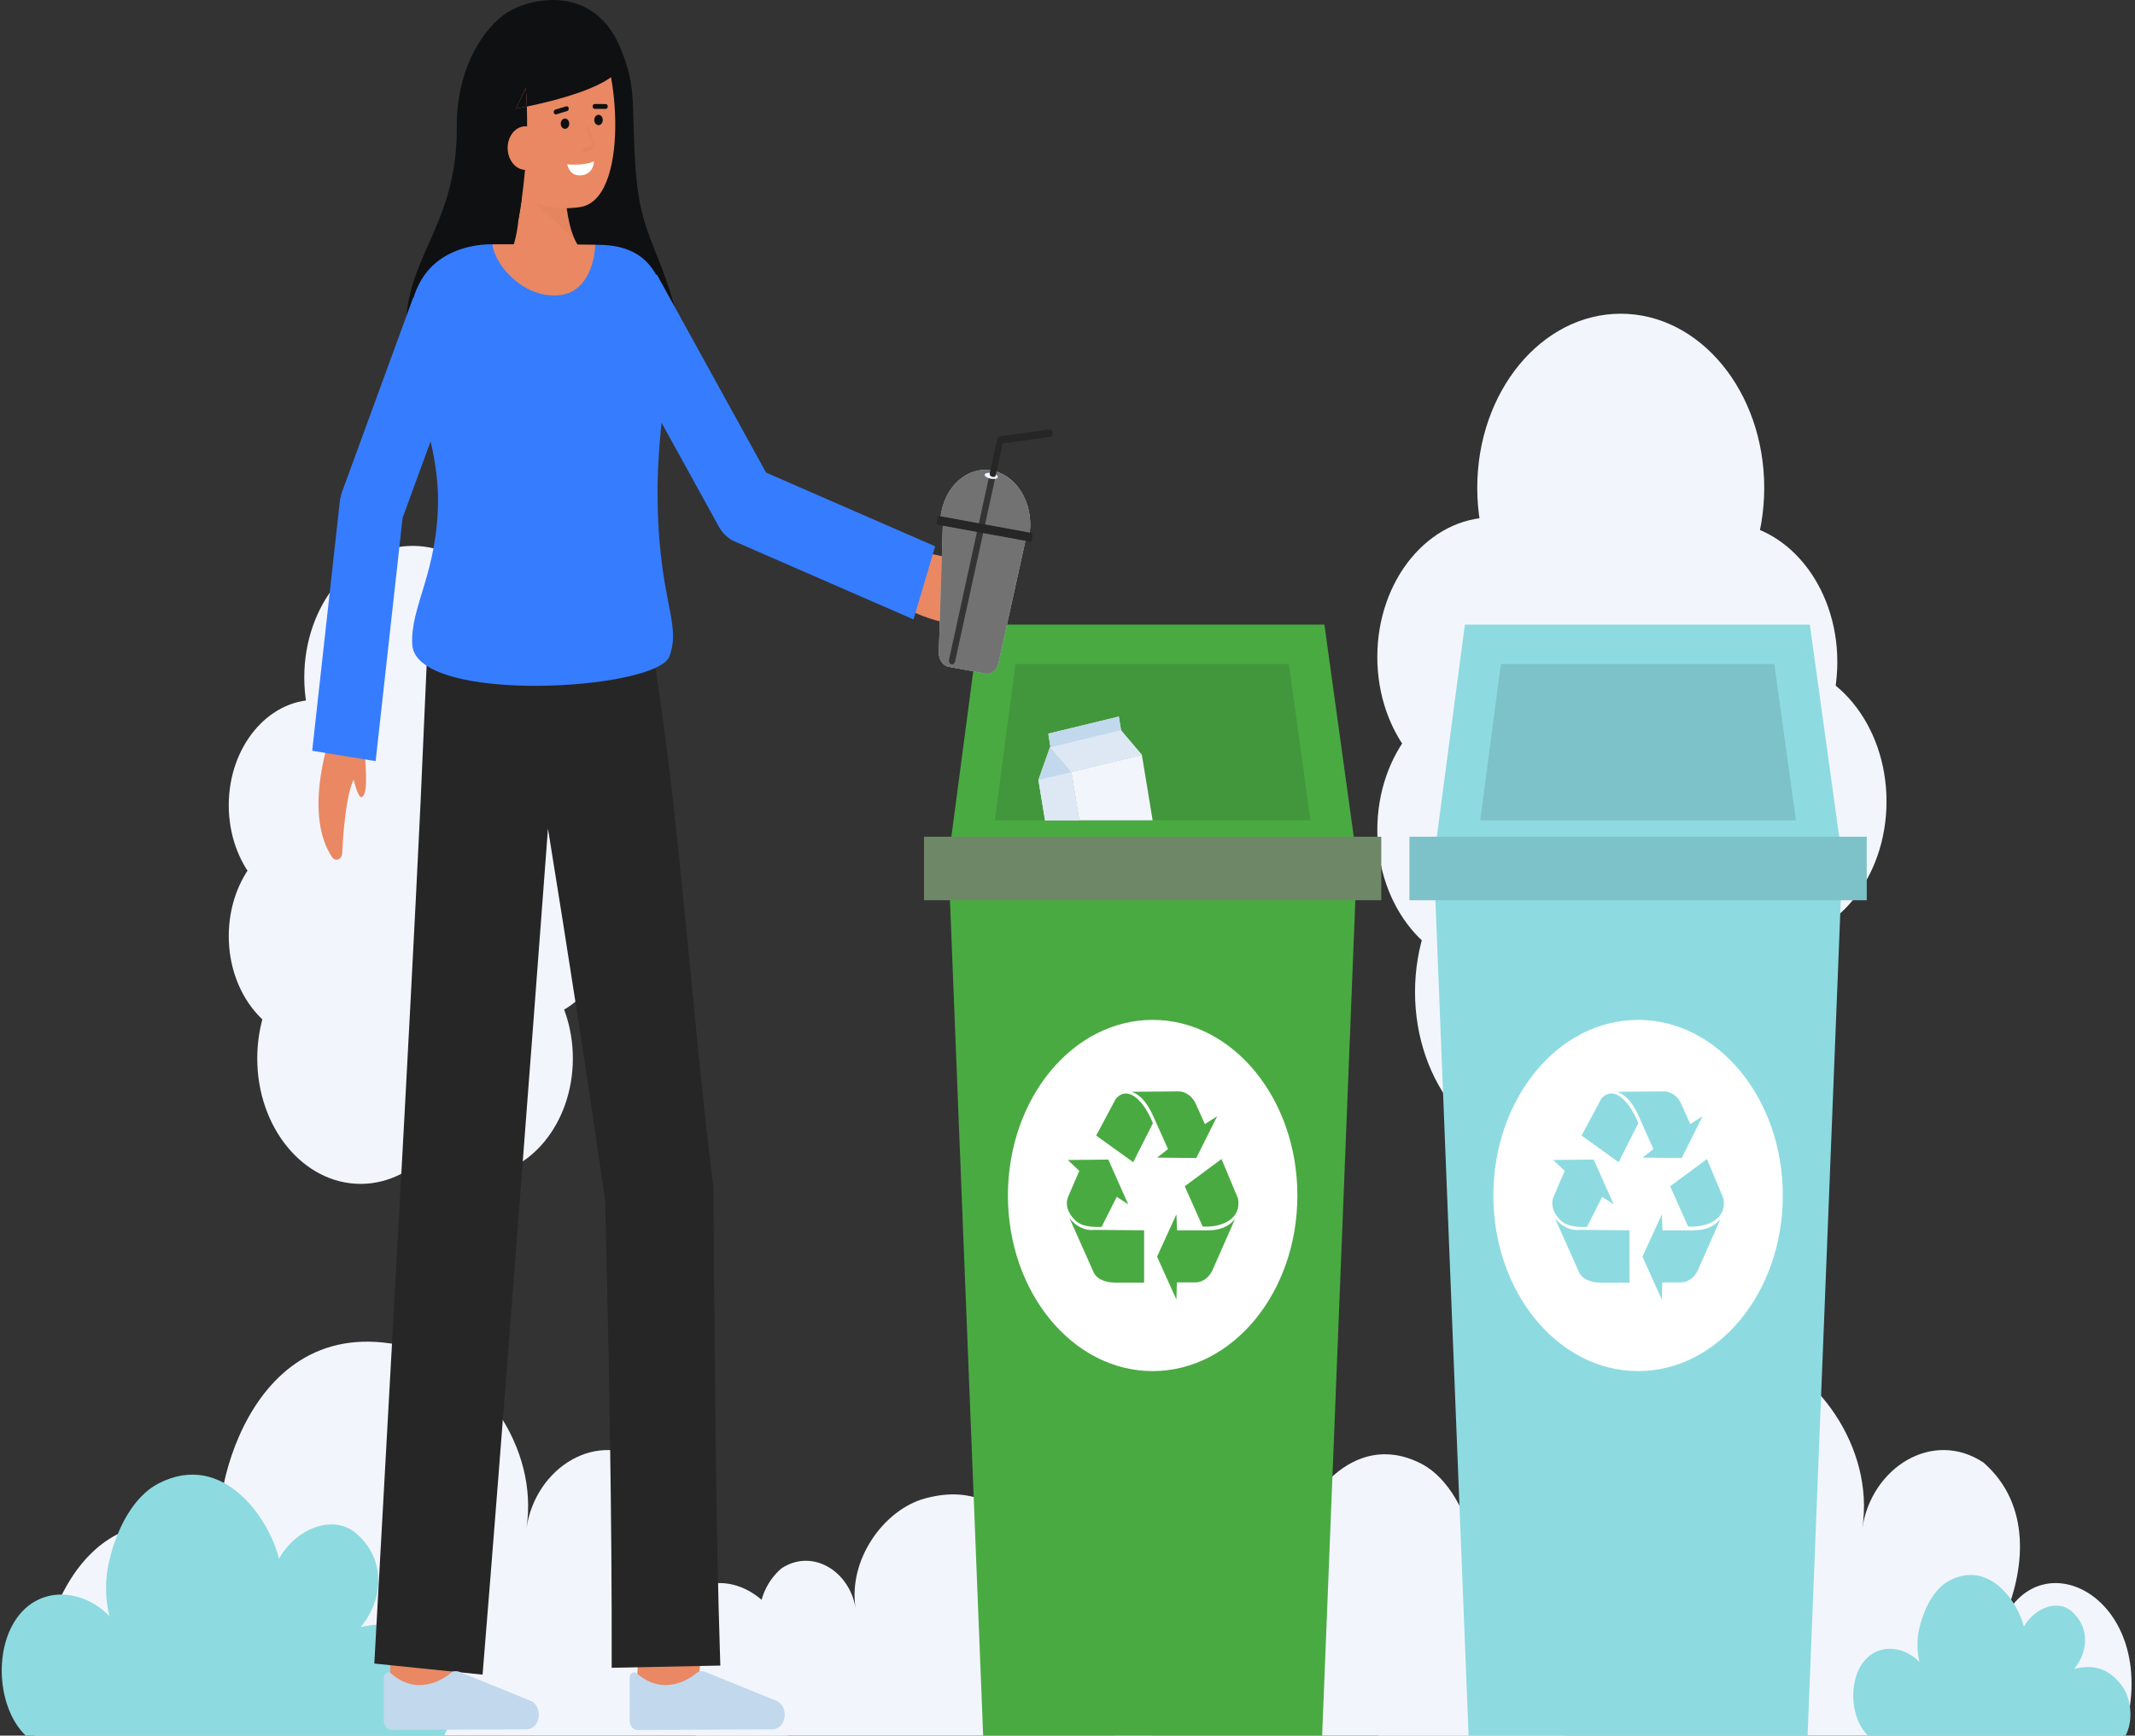 <svg width="615" height="500" viewBox="0 0 615 500" fill="none" xmlns="http://www.w3.org/2000/svg">
<rect x="0" y="0" width="615" height="500" fill="#333333" stroke="none"/>
<g clip-path="url(#clip0_629_1381)">
<path d="M124.56 312.561H119.205V430.362H124.56V312.561Z" fill="#F3F5FD"/>
<path d="M118.882 233.067C136.131 233.067 150.115 216.098 150.115 195.165C150.115 174.233 136.131 157.264 118.882 157.264C101.632 157.264 87.648 174.233 87.648 195.165C87.648 216.098 101.632 233.067 118.882 233.067Z" fill="#F3F5FD"/>
<path d="M137.123 338.771C152.527 338.771 165.014 323.617 165.014 304.924C165.014 286.232 152.527 271.078 137.123 271.078C121.719 271.078 109.231 286.232 109.231 304.924C109.231 323.617 121.719 338.771 137.123 338.771Z" fill="#F3F5FD"/>
<path d="M103.881 341.059C120.327 341.059 133.659 324.881 133.659 304.924C133.659 284.967 120.327 268.789 103.881 268.789C87.435 268.789 74.103 284.967 74.103 304.924C74.103 324.881 87.435 341.059 103.881 341.059Z" fill="#F3F5FD"/>
<path d="M140.993 263.442C154.818 263.442 166.025 249.842 166.025 233.065C166.025 216.288 154.818 202.688 140.993 202.688C127.167 202.688 115.96 216.288 115.96 233.065C115.96 249.842 127.167 263.442 140.993 263.442Z" fill="#F3F5FD"/>
<path d="M121.882 281.692C135.707 281.692 146.915 268.092 146.915 251.315C146.915 234.538 135.707 220.938 121.882 220.938C108.057 220.938 96.85 234.538 96.85 251.315C96.85 268.092 108.057 281.692 121.882 281.692Z" fill="#F3F5FD"/>
<path d="M151.702 293.821C165.527 293.821 176.734 280.221 176.734 263.444C176.734 246.667 165.527 233.066 151.702 233.066C137.876 233.066 126.669 246.667 126.669 263.444C126.669 280.221 137.876 293.821 151.702 293.821Z" fill="#F3F5FD"/>
<path d="M90.927 262.364C104.752 262.364 115.96 248.764 115.96 231.987C115.96 215.21 104.752 201.609 90.927 201.609C77.102 201.609 65.894 215.21 65.894 231.987C65.894 248.764 77.102 262.364 90.927 262.364Z" fill="#F3F5FD"/>
<path d="M90.927 300.053C104.752 300.053 115.96 286.453 115.96 269.676C115.96 252.899 104.752 239.299 90.927 239.299C77.102 239.299 65.894 252.899 65.894 269.676C65.894 286.453 77.102 300.053 90.927 300.053Z" fill="#F3F5FD"/>
<path d="M474.378 295.889H467.292V451.781H474.378V295.889Z" fill="#F3F5FD"/>
<path d="M466.864 190.69C489.691 190.69 508.196 168.234 508.196 140.533C508.196 112.833 489.691 90.377 466.864 90.377C444.037 90.377 425.532 112.833 425.532 140.533C425.532 168.234 444.037 190.69 466.864 190.69Z" fill="#F3F5FD"/>
<path d="M491.003 330.573C511.388 330.573 527.913 310.52 527.913 285.783C527.913 261.046 511.388 240.992 491.003 240.992C470.618 240.992 454.093 261.046 454.093 285.783C454.093 310.52 470.618 330.573 491.003 330.573Z" fill="#F3F5FD"/>
<path d="M447.014 333.603C468.778 333.603 486.421 312.194 486.421 285.783C486.421 259.373 468.778 237.963 447.014 237.963C425.25 237.963 407.607 259.373 407.607 285.783C407.607 312.194 425.25 333.603 447.014 333.603Z" fill="#F3F5FD"/>
<path d="M496.125 230.889C514.421 230.889 529.253 212.891 529.253 190.689C529.253 168.487 514.421 150.488 496.125 150.488C477.829 150.488 462.998 168.487 462.998 190.689C462.998 212.891 477.829 230.889 496.125 230.889Z" fill="#F3F5FD"/>
<path d="M470.835 255.04C489.131 255.04 503.962 237.041 503.962 214.839C503.962 192.637 489.131 174.639 470.835 174.639C452.539 174.639 437.707 192.637 437.707 214.839C437.707 237.041 452.539 255.04 470.835 255.04Z" fill="#F3F5FD"/>
<path d="M510.296 271.091C528.592 271.091 543.424 253.092 543.424 230.89C543.424 208.688 528.592 190.689 510.296 190.689C492 190.689 477.168 208.688 477.168 230.89C477.168 253.092 492 271.091 510.296 271.091Z" fill="#F3F5FD"/>
<path d="M429.87 229.46C448.166 229.46 462.997 211.461 462.997 189.259C462.997 167.057 448.166 149.059 429.87 149.059C411.574 149.059 396.742 167.057 396.742 189.259C396.742 211.461 411.574 229.46 429.87 229.46Z" fill="#F3F5FD"/>
<path d="M429.87 279.339C448.166 279.339 462.997 261.34 462.997 239.138C462.997 216.936 448.166 198.938 429.87 198.938C411.574 198.938 396.742 216.936 396.742 239.138C396.742 261.34 411.574 279.339 429.87 279.339Z" fill="#F3F5FD"/>
<path d="M396.921 499.999H611.64C623.415 461.38 588.031 442.335 576.781 467.361C583.492 452.431 585.277 433.509 571.338 421.327C556.73 411.671 539.144 422.71 536.452 440.175C540.034 416.919 522.974 393.741 503.989 388.471C455.261 374.954 444.398 435.526 448.814 445.049C435.938 417.302 382.727 451.551 396.921 499.999Z" fill="#F3F5FD"/>
<path d="M9.739 499.999H226.843C238.619 461.38 203.235 442.334 191.985 467.36C198.696 452.431 200.481 433.509 186.542 421.327C171.934 411.671 154.348 422.709 151.656 440.175C155.238 416.918 138.178 393.74 119.193 388.471C70.465 374.956 59.602 435.527 64.021 445.05C36.326 427.437 9.739 450.304 9.739 499.999Z" fill="#F3F5FD"/>
<path d="M320.749 499.999H450.685C460.216 490.769 460.873 469.971 450.994 460.684C443.382 453.527 431.868 455.441 424.71 462.885C426.048 457.343 426.074 451.456 424.787 445.896C422.459 435.884 417.286 425.712 409.387 421.663C389.23 411.34 374.907 432.966 372.037 445.058C366.878 435.848 355.331 430.98 348.084 437.18C338.905 445.032 339.32 457.412 346.646 466.297C336.89 464.09 329.542 465.793 322.775 474.611C317.62 481.317 316.832 492.75 320.749 499.999Z" fill="#F3F5FD"/>
<path d="M331.884 499.999H200.42C193.21 476.355 214.874 464.692 221.762 480.017C217.654 470.876 216.56 459.291 225.095 451.833C234.038 445.921 244.806 452.68 246.454 463.373C244.261 449.133 254.706 434.943 266.33 431.716C296.165 423.44 302.816 460.526 300.112 466.357C307.992 449.367 340.571 470.336 331.884 499.999Z" fill="#F3F5FD"/>
<path d="M127.933 500H7.402C-1.44 491.437 -2.049 472.146 7.114 463.532C14.179 456.892 24.857 458.668 31.497 465.574C30.256 460.433 30.231 454.972 31.425 449.814C33.584 440.523 38.383 431.089 45.71 427.337C64.409 417.763 77.697 437.822 80.357 449.039C85.144 440.496 95.854 435.98 102.575 441.732C111.09 449.019 110.705 460.499 103.912 468.741C112.962 466.689 119.779 468.273 126.056 476.449C130.837 482.67 131.566 493.276 127.933 500Z" fill="#8DDBE0"/>
<path d="M612.276 500.001H538.082C532.639 494.73 532.265 482.854 537.905 477.551C542.254 473.464 548.827 474.557 552.915 478.808C552.151 475.643 552.136 472.282 552.871 469.107C554.199 463.387 557.154 457.581 561.667 455.269C573.177 449.375 581.357 461.723 582.994 468.628C585.942 463.369 592.534 460.589 596.671 464.13C601.915 468.613 601.677 475.682 597.495 480.757C603.066 479.497 607.261 480.469 611.126 485.502C614.062 489.333 614.513 495.861 612.276 500.001Z" fill="#8DDBE0"/>
<path fill-rule="evenodd" clip-rule="evenodd" d="M413.012 247.668L423.038 499.999H423.706H520.686L530.713 247.668H413.012Z" fill="#8DDBE0"/>
<path d="M471.861 394.993C494.885 394.993 513.549 372.344 513.549 344.404C513.549 316.464 494.885 293.814 471.861 293.814C448.837 293.814 430.172 316.464 430.172 344.404C430.172 372.344 448.837 394.993 471.861 394.993Z" fill="white"/>
<path fill-rule="evenodd" clip-rule="evenodd" d="M481.105 341.744L491.695 333.9L496.44 345.239C497.585 351.434 491.305 353.707 486.263 353.338L481.105 341.744Z" fill="#8DDBE0"/>
<path fill-rule="evenodd" clip-rule="evenodd" d="M478.699 349.844L473.125 362.034L478.695 374.395L478.833 369.451H483.921C484.962 369.493 485.992 369.189 486.901 368.573C487.81 367.957 488.564 367.052 489.081 365.956L495.613 351.123C493.459 353.764 490.688 354.447 487.499 354.447H478.906L478.699 349.844Z" fill="#8DDBE0"/>
<path fill-rule="evenodd" clip-rule="evenodd" d="M466.257 334.811L455.586 327.14L461.278 316.494C465.09 312.245 469.742 317.948 471.929 323.594L466.257 334.811Z" fill="#8DDBE0"/>
<path fill-rule="evenodd" clip-rule="evenodd" d="M473.135 333.49L484.435 333.61L490.448 321.573L486.896 323.824L484.426 318.308C483.966 317.174 483.261 316.213 482.386 315.527C481.511 314.841 480.499 314.456 479.458 314.414L465.827 314.533C468.737 315.586 470.564 318.258 472.11 321.718L476.282 331.035L473.136 333.493L473.135 333.49Z" fill="#8DDBE0"/>
<path fill-rule="evenodd" clip-rule="evenodd" d="M447.42 334.178L450.726 337.312L447.614 344.546C446.059 347.882 448.731 351.131 450.435 352.262C452.111 353.375 454.713 353.507 457.144 353.467L461.52 344.787L464.826 346.957L459.086 334.057L447.42 334.178Z" fill="#8DDBE0"/>
<path fill-rule="evenodd" clip-rule="evenodd" d="M447.906 350.936L455.005 366.85C456.431 369.061 459.122 369.584 461.909 369.502H469.397V354.432L455.2 354.312C453.852 354.467 452.493 354.243 451.228 353.658C449.963 353.072 448.826 352.141 447.906 350.936Z" fill="#8DDBE0"/>
<path fill-rule="evenodd" clip-rule="evenodd" d="M273.178 247.668L283.204 499.999H283.873H380.853L390.879 247.668H273.178Z" fill="#4AAA42"/>
<path fill-rule="evenodd" clip-rule="evenodd" d="M390.876 247.665H273.177L282.134 179.945H381.505L390.876 247.665Z" fill="#4AAA42"/>
<path opacity="0.12" fill-rule="evenodd" clip-rule="evenodd" d="M377.508 236.324H286.546L292.503 191.287H371.276L377.508 236.324Z" fill="#0F1011"/>
<path d="M332.029 394.993C355.053 394.993 373.717 372.344 373.717 344.404C373.717 316.464 355.053 293.814 332.029 293.814C309.005 293.814 290.34 316.464 290.34 344.404C290.34 372.344 309.005 394.993 332.029 394.993Z" fill="white"/>
<path fill-rule="evenodd" clip-rule="evenodd" d="M341.273 341.744L351.863 333.9L356.607 345.239C357.753 351.434 351.473 353.707 346.431 353.338L341.273 341.744Z" fill="#4AAA42"/>
<path fill-rule="evenodd" clip-rule="evenodd" d="M338.867 349.843L333.298 362.033L338.867 374.395L339.004 369.451H344.093C345.133 369.492 346.164 369.188 347.073 368.572C347.982 367.956 348.735 367.051 349.252 365.955L355.783 351.119C353.628 353.761 350.857 354.443 347.669 354.443H339.074L338.867 349.84V349.843Z" fill="#4AAA42"/>
<path fill-rule="evenodd" clip-rule="evenodd" d="M326.424 334.811L315.753 327.14L321.446 316.494C325.258 312.245 329.91 317.948 332.096 323.594L326.424 334.811Z" fill="#4AAA42"/>
<path fill-rule="evenodd" clip-rule="evenodd" d="M333.303 333.49L344.603 333.61L350.616 321.573L347.064 323.824L344.594 318.308C344.134 317.174 343.429 316.213 342.554 315.527C341.679 314.841 340.667 314.456 339.626 314.414L325.995 314.533C328.905 315.586 330.732 318.258 332.278 321.718L336.45 331.035L333.304 333.493L333.303 333.49Z" fill="#4AAA42"/>
<path fill-rule="evenodd" clip-rule="evenodd" d="M307.588 334.178L310.894 337.312L307.782 344.546C306.227 347.882 308.899 351.131 310.602 352.262C312.279 353.375 314.881 353.507 317.312 353.467L321.688 344.787L324.994 346.957L319.257 334.057L307.588 334.178Z" fill="#4AAA42"/>
<path fill-rule="evenodd" clip-rule="evenodd" d="M308.074 350.936L315.173 366.85C316.599 369.061 319.29 369.584 322.077 369.502H329.565V354.432L315.368 354.312C314.02 354.467 312.661 354.243 311.396 353.658C310.131 353.072 308.994 352.141 308.074 350.936Z" fill="#4AAA42"/>
<path d="M131.578 36.436C131.448 21.175 138.11 9.665 144.849 4.473C151.498 -0.651 170.658 -5.11 178.564 13.488C183.723 25.625 181.686 29.963 183.148 49.402C184.609 68.84 190.224 70.88 195.919 94.442C200.385 112.923 175.367 122.734 153.705 121.887C132.042 121.039 118.308 115.215 117.052 98.499C115.245 74.504 131.833 66.343 131.578 36.436Z" fill="#0F1011"/>
<path d="M168.37 72.974L144.484 76.576C144.484 76.576 148.34 74.041 149.373 63.039C149.686 61.314 149.999 59.344 150.303 57.168C150.6 55.064 150.878 52.755 151.106 50.291L162.855 47.51C162.855 47.51 161.484 66.899 168.37 72.974Z" fill="#E98862"/>
<g opacity="0.15">
<path opacity="0.15" d="M165.571 68.958L154.266 58.662L163.081 58.457C163.365 62.115 164.209 65.676 165.571 68.958Z" fill="black"/>
</g>
<path d="M141.639 42.406C142.625 48.953 145.62 55.133 150.402 57.193C155.616 59.638 161.244 60.497 166.794 59.696C181.576 58.059 178.341 17.277 171.258 9.427C164.176 1.578 143.601 6.828 141.195 20.116C139.951 26.992 140.702 36.175 141.639 42.406Z" fill="#E98862"/>
<path d="M162.75 37.119C163.427 37.119 163.976 36.453 163.976 35.632C163.976 34.81 163.427 34.145 162.75 34.145C162.073 34.145 161.524 34.81 161.524 35.632C161.524 36.453 162.073 37.119 162.75 37.119Z" fill="#0F1011"/>
<path d="M172.411 36.053C173.088 36.053 173.637 35.387 173.637 34.565C173.637 33.744 173.088 33.078 172.411 33.078C171.734 33.078 171.186 33.744 171.186 34.565C171.186 35.387 171.734 36.053 172.411 36.053Z" fill="#0F1011"/>
<path d="M174.505 31.371L171.258 31.358C171.109 31.351 170.968 31.274 170.865 31.144C170.762 31.014 170.704 30.84 170.704 30.659C170.704 30.479 170.762 30.305 170.865 30.175C170.968 30.044 171.109 29.968 171.258 29.961L174.505 29.974C174.654 29.981 174.795 30.058 174.898 30.188C175.001 30.318 175.059 30.492 175.059 30.673C175.059 30.854 175.001 31.027 174.898 31.157C174.795 31.288 174.654 31.364 174.505 31.371Z" fill="#0F1011"/>
<path d="M160.079 32.969C159.939 32.969 159.803 32.906 159.698 32.793C159.593 32.681 159.525 32.525 159.508 32.355C159.491 32.186 159.526 32.015 159.605 31.875C159.685 31.735 159.804 31.634 159.941 31.593L163.134 30.622C163.28 30.582 163.434 30.614 163.562 30.71C163.69 30.805 163.782 30.958 163.818 31.135C163.855 31.312 163.833 31.499 163.757 31.657C163.681 31.814 163.558 31.93 163.413 31.978L160.22 32.948C160.174 32.962 160.127 32.969 160.079 32.969Z" fill="#0F1011"/>
<path d="M163.405 47.34C163.405 47.34 167.934 47.869 171.094 46.488C171.094 46.488 171.094 50.104 167.519 50.5C163.944 50.897 163.405 47.34 163.405 47.34Z" fill="white"/>
<path d="M151.757 30.699C151.699 28.923 151.597 27.127 151.462 25.31L148.629 31.294C148.629 31.294 149.83 31.089 151.758 30.699C151.962 37.24 151.744 43.791 151.107 50.292C150.879 52.755 150.599 55.065 150.304 57.169C150 59.344 149.687 61.315 149.374 63.039C148.503 67.997 137.237 49.481 135.494 31.53C133.854 14.708 144.012 4.65 150.904 2.7C177.106 -4.711 178.925 18.474 178.925 18.474C177.58 24.766 159.235 29.159 151.757 30.699Z" fill="#0F1011"/>
<path d="M151.757 30.701C149.83 31.091 148.628 31.296 148.628 31.296L151.461 25.312C151.598 27.129 151.699 28.925 151.757 30.701Z" fill="#0F1011"/>
<path d="M156.611 42.111C156.727 43.771 156.298 45.419 155.416 46.696C154.535 47.973 153.273 48.775 151.906 48.926C150.538 49.078 149.178 48.566 148.12 47.504C147.063 46.442 146.395 44.915 146.262 43.257C146.188 42.43 146.252 41.593 146.451 40.797C146.649 40 146.977 39.26 147.416 38.621C147.854 37.981 148.395 37.456 149.004 37.075C149.614 36.694 150.28 36.466 150.964 36.405C154.666 36.217 156.349 38.643 156.611 42.111Z" fill="#E98862"/>
<g opacity="0.15">
<path opacity="0.15" d="M168.248 43.825C168.147 43.825 168.05 43.781 167.974 43.702C167.897 43.622 167.847 43.512 167.831 43.391C167.816 43.27 167.836 43.147 167.889 43.043C167.942 42.939 168.024 42.861 168.12 42.824L170.605 41.866L168.829 37.175C168.804 37.113 168.789 37.046 168.786 36.978C168.783 36.909 168.791 36.84 168.809 36.776C168.828 36.711 168.858 36.652 168.896 36.601C168.934 36.55 168.98 36.509 169.031 36.481C169.083 36.452 169.138 36.436 169.195 36.434C169.251 36.432 169.308 36.443 169.36 36.468C169.413 36.493 169.461 36.53 169.502 36.578C169.543 36.625 169.575 36.682 169.597 36.745L171.576 41.966C171.602 42.032 171.615 42.103 171.616 42.176C171.616 42.248 171.604 42.32 171.58 42.387C171.556 42.454 171.521 42.513 171.476 42.562C171.432 42.611 171.38 42.647 171.323 42.67L168.381 43.799C168.338 43.816 168.293 43.825 168.248 43.825Z" fill="black"/>
</g>
<path d="M200.937 487.28L183.3 484.735C184.094 476.634 184.991 466.903 185.053 465.307C185.053 465.409 185.053 465.493 185.053 465.558H202.815C202.814 466.205 202.814 468.171 200.937 487.28Z" fill="#E98862"/>
<path d="M130.165 489.857L112.403 489.786C112.403 489.786 112.463 467.53 112.463 465.559H130.225C130.225 467.536 130.165 489.857 130.165 489.857Z" fill="#E98862"/>
<path d="M207.49 479.824C206.02 434.655 205.93 387.214 205.471 341.926C199.362 293.077 196.151 239.501 188.61 190.999L188.386 191.08L187.724 185.61L123.379 180.791L121.116 231.801C117.877 300.137 111.615 409.993 107.827 479.245L139.009 482.442C144.579 414.334 152.814 305.831 157.847 238.704C163.37 272.908 169.424 311.428 174.327 346.038C175.4 390.252 176.298 436.327 176.2 480.468L207.49 479.824Z" fill="#262626"/>
<path d="M151.757 498.196C152.235 498.193 152.707 498.071 153.144 497.837C153.581 497.603 153.973 497.262 154.297 496.836C154.621 496.409 154.868 495.906 155.025 495.359C155.181 494.811 155.243 494.23 155.206 493.652C155.154 492.851 154.915 492.085 154.516 491.443C154.118 490.801 153.577 490.311 152.957 490.03L132.283 481.627C131.883 481.466 131.458 481.412 131.039 481.469C130.62 481.526 130.216 481.691 129.854 481.955C127.012 484.348 123.612 485.571 120.155 485.444C117.462 485.212 114.877 484.066 112.695 482.137C112.503 481.946 112.27 481.826 112.024 481.789C111.778 481.752 111.528 481.802 111.304 481.931C111.08 482.06 110.891 482.264 110.758 482.518C110.626 482.773 110.556 483.068 110.557 483.369V495.636C110.557 495.998 110.616 496.356 110.73 496.691C110.844 497.025 111.012 497.328 111.223 497.584C111.435 497.839 111.685 498.041 111.961 498.179C112.237 498.316 112.533 498.386 112.831 498.385L151.757 498.196Z" fill="#C1D8ED"/>
<path d="M222.578 498.196C223.055 498.193 223.527 498.071 223.964 497.837C224.401 497.603 224.794 497.262 225.117 496.836C225.441 496.409 225.688 495.906 225.844 495.359C226.001 494.811 226.062 494.23 226.025 493.652C225.974 492.851 225.735 492.085 225.337 491.443C224.938 490.801 224.397 490.311 223.777 490.03L203.103 481.627C202.703 481.466 202.279 481.412 201.859 481.469C201.44 481.526 201.036 481.691 200.674 481.955C197.832 484.348 194.433 485.571 190.975 485.444C188.282 485.212 185.697 484.067 183.514 482.137C183.323 481.946 183.09 481.826 182.844 481.789C182.597 481.752 182.348 481.801 182.124 481.93C181.9 482.06 181.71 482.263 181.578 482.518C181.446 482.773 181.376 483.068 181.377 483.369V495.636C181.377 495.998 181.436 496.356 181.55 496.691C181.665 497.025 181.832 497.328 182.044 497.584C182.255 497.839 182.506 498.041 182.782 498.179C183.058 498.316 183.353 498.386 183.651 498.385L222.578 498.196Z" fill="#C1D8ED"/>
<path d="M94.656 213.586L104.787 209.48V215.688L105.025 215.239C105.025 218.379 106.391 228.869 104.195 229.62C103.359 229.905 102.429 226.868 101.86 224.605C99.677 229.07 98.861 239.769 98.569 245.801C98.549 246.201 98.43 246.583 98.228 246.899C98.026 247.215 97.751 247.45 97.437 247.573C97.124 247.696 96.787 247.702 96.47 247.589C96.154 247.476 95.873 247.25 95.665 246.941C87.485 234.769 94.656 213.586 94.656 213.586Z" fill="#E98862"/>
<path d="M264.829 158.893C267.282 159.591 275.791 160.35 275.889 163.046C275.947 164.662 269.488 164.715 269.488 164.715" fill="#E98862"/>
<path d="M289.503 176.128C290.336 171.816 282.788 165.985 272.643 163.104C262.498 160.223 253.599 161.383 252.766 165.695C251.933 170.006 259.482 175.838 269.626 178.719C279.771 181.6 288.67 180.44 289.503 176.128Z" fill="#E98862"/>
<path d="M220.676 136.149L189.181 79.03L188.994 79.182C186.288 74.171 181.64 70.971 173.962 70.573C173.429 70.542 172.575 70.521 171.475 70.501C171.256 76.146 142.448 76.125 141.839 70.367C133.703 70.377 127.03 73.405 123.164 78.096C121.367 80.255 119.988 82.873 119.128 85.76L119.025 85.704L98.581 141.566C98.226 142.537 97.987 143.564 97.87 144.616L89.927 216.285L108.204 219.269L115.971 149.186L124.027 127.175C125.318 132.437 126.046 137.879 126.192 143.366C126.192 164.93 118.157 174.588 118.749 185.652C119.68 203.039 189.313 198.934 192.857 189.05C196.511 178.868 189.093 172.587 189.423 139.271C189.556 133.424 189.939 127.59 190.569 121.791L207.038 151.658C208.135 153.648 209.728 155.158 211.584 155.969L263.141 178.446L269.375 157.384L220.676 136.149Z" fill="#367CFF"/>
<path d="M171.476 70.504C171.256 76.15 168.727 84.453 160.92 85.079C150.517 85.91 142.448 76.129 141.839 70.371H141.864C152.107 70.371 165.504 70.392 171.476 70.504Z" fill="#E98862"/>
<path d="M283.888 194.028L273.268 192.084C272.459 191.936 271.722 191.43 271.2 190.665C270.678 189.9 270.407 188.928 270.438 187.935L271.588 151.43L295.377 155.787L287.596 191.078C287.384 192.037 286.889 192.867 286.206 193.411C285.522 193.955 284.697 194.175 283.888 194.028Z" fill="#F3F5FD"/>
<path d="M270.967 148.76C271.48 144.631 273.324 140.919 276.093 138.44C278.862 135.961 282.329 134.918 285.732 135.542C289.134 136.165 292.193 138.402 294.236 141.762C296.278 145.122 297.138 149.33 296.624 153.458" fill="#F3F5FD"/>
<path d="M283.888 194.028L273.268 192.084C272.459 191.936 271.722 191.43 271.2 190.665C270.678 189.9 270.407 188.928 270.438 187.935L271.588 151.43L295.377 155.787L287.596 191.078C287.384 192.037 286.889 192.867 286.206 193.411C285.522 193.955 284.697 194.175 283.888 194.028Z" fill="#262626"/>
<path d="M270.967 148.76C271.48 144.631 273.324 140.919 276.093 138.44C278.862 135.961 282.329 134.918 285.732 135.542C289.134 136.165 292.193 138.402 294.236 141.762C296.278 145.122 297.138 149.33 296.624 153.458" fill="#262626"/>
<g opacity="0.59">
<path opacity="0.59" d="M283.888 194.028L273.268 192.084C272.459 191.936 271.722 191.43 271.2 190.665C270.678 189.9 270.407 188.928 270.438 187.935L271.588 151.43L295.377 155.787L287.596 191.078C287.384 192.037 286.889 192.867 286.206 193.411C285.522 193.955 284.697 194.175 283.888 194.028Z" fill="white"/>
</g>
<g opacity="0.59">
<path opacity="0.59" d="M270.967 148.76C271.48 144.631 273.324 140.919 276.093 138.44C278.862 135.961 282.329 134.918 285.732 135.542C289.134 136.165 292.193 138.402 294.236 141.762C296.278 145.122 297.138 149.33 296.624 153.458" fill="white"/>
</g>
<path d="M274.113 191.383C274.081 191.377 274.049 191.369 274.017 191.359C273.904 191.322 273.798 191.26 273.705 191.174C273.612 191.087 273.534 190.98 273.475 190.857C273.416 190.735 273.378 190.599 273.362 190.459C273.347 190.318 273.354 190.175 273.384 190.038L284.887 137.436C284.948 137.159 285.096 136.923 285.301 136.779C285.505 136.635 285.748 136.595 285.976 136.669C286.204 136.742 286.399 136.923 286.517 137.171C286.636 137.418 286.668 137.713 286.608 137.99L275.105 190.594C275.048 190.85 274.916 191.072 274.733 191.218C274.55 191.364 274.33 191.422 274.113 191.383Z" fill="#262626"/>
<g opacity="0.25">
<path opacity="0.25" d="M274.113 191.383C274.081 191.377 274.049 191.369 274.017 191.359C273.904 191.322 273.798 191.26 273.705 191.174C273.612 191.087 273.534 190.98 273.475 190.857C273.416 190.735 273.378 190.599 273.362 190.459C273.347 190.318 273.354 190.175 273.384 190.038L284.887 137.436C284.948 137.159 285.096 136.923 285.301 136.779C285.505 136.635 285.748 136.595 285.976 136.669C286.204 136.742 286.399 136.923 286.517 137.171C286.636 137.418 286.668 137.713 286.608 137.99L275.105 190.594C275.048 190.85 274.916 191.072 274.733 191.218C274.55 191.364 274.33 191.422 274.113 191.383Z" fill="white"/>
</g>
<path d="M297.111 153.522L270.485 148.645C270.265 148.605 270.059 148.789 270.026 149.056L269.83 150.63C269.797 150.898 269.948 151.147 270.169 151.188L296.795 156.064C297.015 156.105 297.221 155.921 297.254 155.653L297.45 154.079C297.483 153.812 297.331 153.562 297.111 153.522Z" fill="#262626"/>
<path d="M285.858 137.649C285.826 137.643 285.794 137.636 285.762 137.625C285.534 137.552 285.339 137.371 285.22 137.123C285.102 136.875 285.069 136.58 285.129 136.303L287.272 126.506C287.317 126.295 287.415 126.106 287.55 125.964C287.686 125.822 287.855 125.733 288.033 125.709L302.276 123.718C302.392 123.702 302.51 123.713 302.622 123.752C302.735 123.791 302.84 123.857 302.931 123.945C303.023 124.033 303.099 124.142 303.156 124.266C303.213 124.39 303.249 124.527 303.262 124.667C303.276 124.808 303.266 124.951 303.234 125.087C303.202 125.224 303.148 125.351 303.075 125.462C303.003 125.574 302.913 125.666 302.811 125.735C302.708 125.804 302.596 125.848 302.48 125.864L288.839 127.771L286.853 136.858C286.797 137.115 286.664 137.338 286.481 137.485C286.297 137.631 286.075 137.689 285.858 137.649Z" fill="#262626"/>
<path d="M287.425 137.445C287.368 137.898 286.478 138.112 285.436 137.921C284.394 137.73 283.594 137.208 283.65 136.754C283.698 136.373 284.327 136.162 285.148 136.215L285.087 136.494C285.02 136.791 285.318 137.241 285.801 137.353C286.527 137.524 286.739 137.283 286.808 137.046C286.832 136.967 286.88 136.719 286.88 136.719C287.242 136.942 287.455 137.204 287.425 137.445Z" fill="#F0F6FF"/>
<path d="M397.888 241.045H266.167V259.341H397.888V241.045Z" fill="#6E8867"/>
<path fill-rule="evenodd" clip-rule="evenodd" d="M530.708 247.665H413.009L421.966 179.945H521.337L530.708 247.665Z" fill="#8DDBE0"/>
<path opacity="0.12" fill-rule="evenodd" clip-rule="evenodd" d="M517.34 236.324H426.378L432.335 191.287H511.109L517.34 236.324Z" fill="#0F1011"/>
<path d="M537.722 241.045H406V259.341H537.722V241.045Z" fill="#8DDBE0"/>
<path opacity="0.12" d="M537.721 241.045H405.999V259.341H537.721V241.045Z" fill="#0F1011"/>
<path d="M310.895 236.323H301.036L299.124 224.708L308.602 222.402L310.895 236.323Z" fill="#FAFAFA"/>
<path d="M308.601 222.406L299.121 224.705L302.485 215.197L308.601 222.406Z" fill="#FAFAFA"/>
<path d="M332.027 236.323H310.896L308.603 222.403L328.922 217.482L332.027 236.323Z" fill="#F3F5FD"/>
<path d="M328.92 217.479L308.601 222.406L302.485 215.197L322.804 210.27L328.92 217.479Z" fill="#FAFAFA"/>
<path d="M322.282 206.437L301.965 211.363L302.608 215.269L322.925 210.343L322.282 206.437Z" fill="#FAFAFA"/>
<path d="M310.895 236.323H301.036L299.124 224.708L308.602 222.402L310.895 236.323Z" fill="#DEE8F5"/>
<path d="M308.601 222.406L299.121 224.705L302.485 215.197L308.601 222.406Z" fill="#C1D8ED"/>
<path d="M328.92 217.479L308.601 222.406L302.485 215.197L322.804 210.27L328.92 217.479Z" fill="#DEE8F5"/>
<path d="M322.282 206.437L301.965 211.363L302.608 215.269L322.925 210.343L322.282 206.437Z" fill="#C1D8ED"/>
</g>
<defs>
<clipPath id="clip0_629_1381">
<rect width="613.502" height="500" fill="white" transform="translate(0.502)"/>
</clipPath>
</defs>
</svg>
